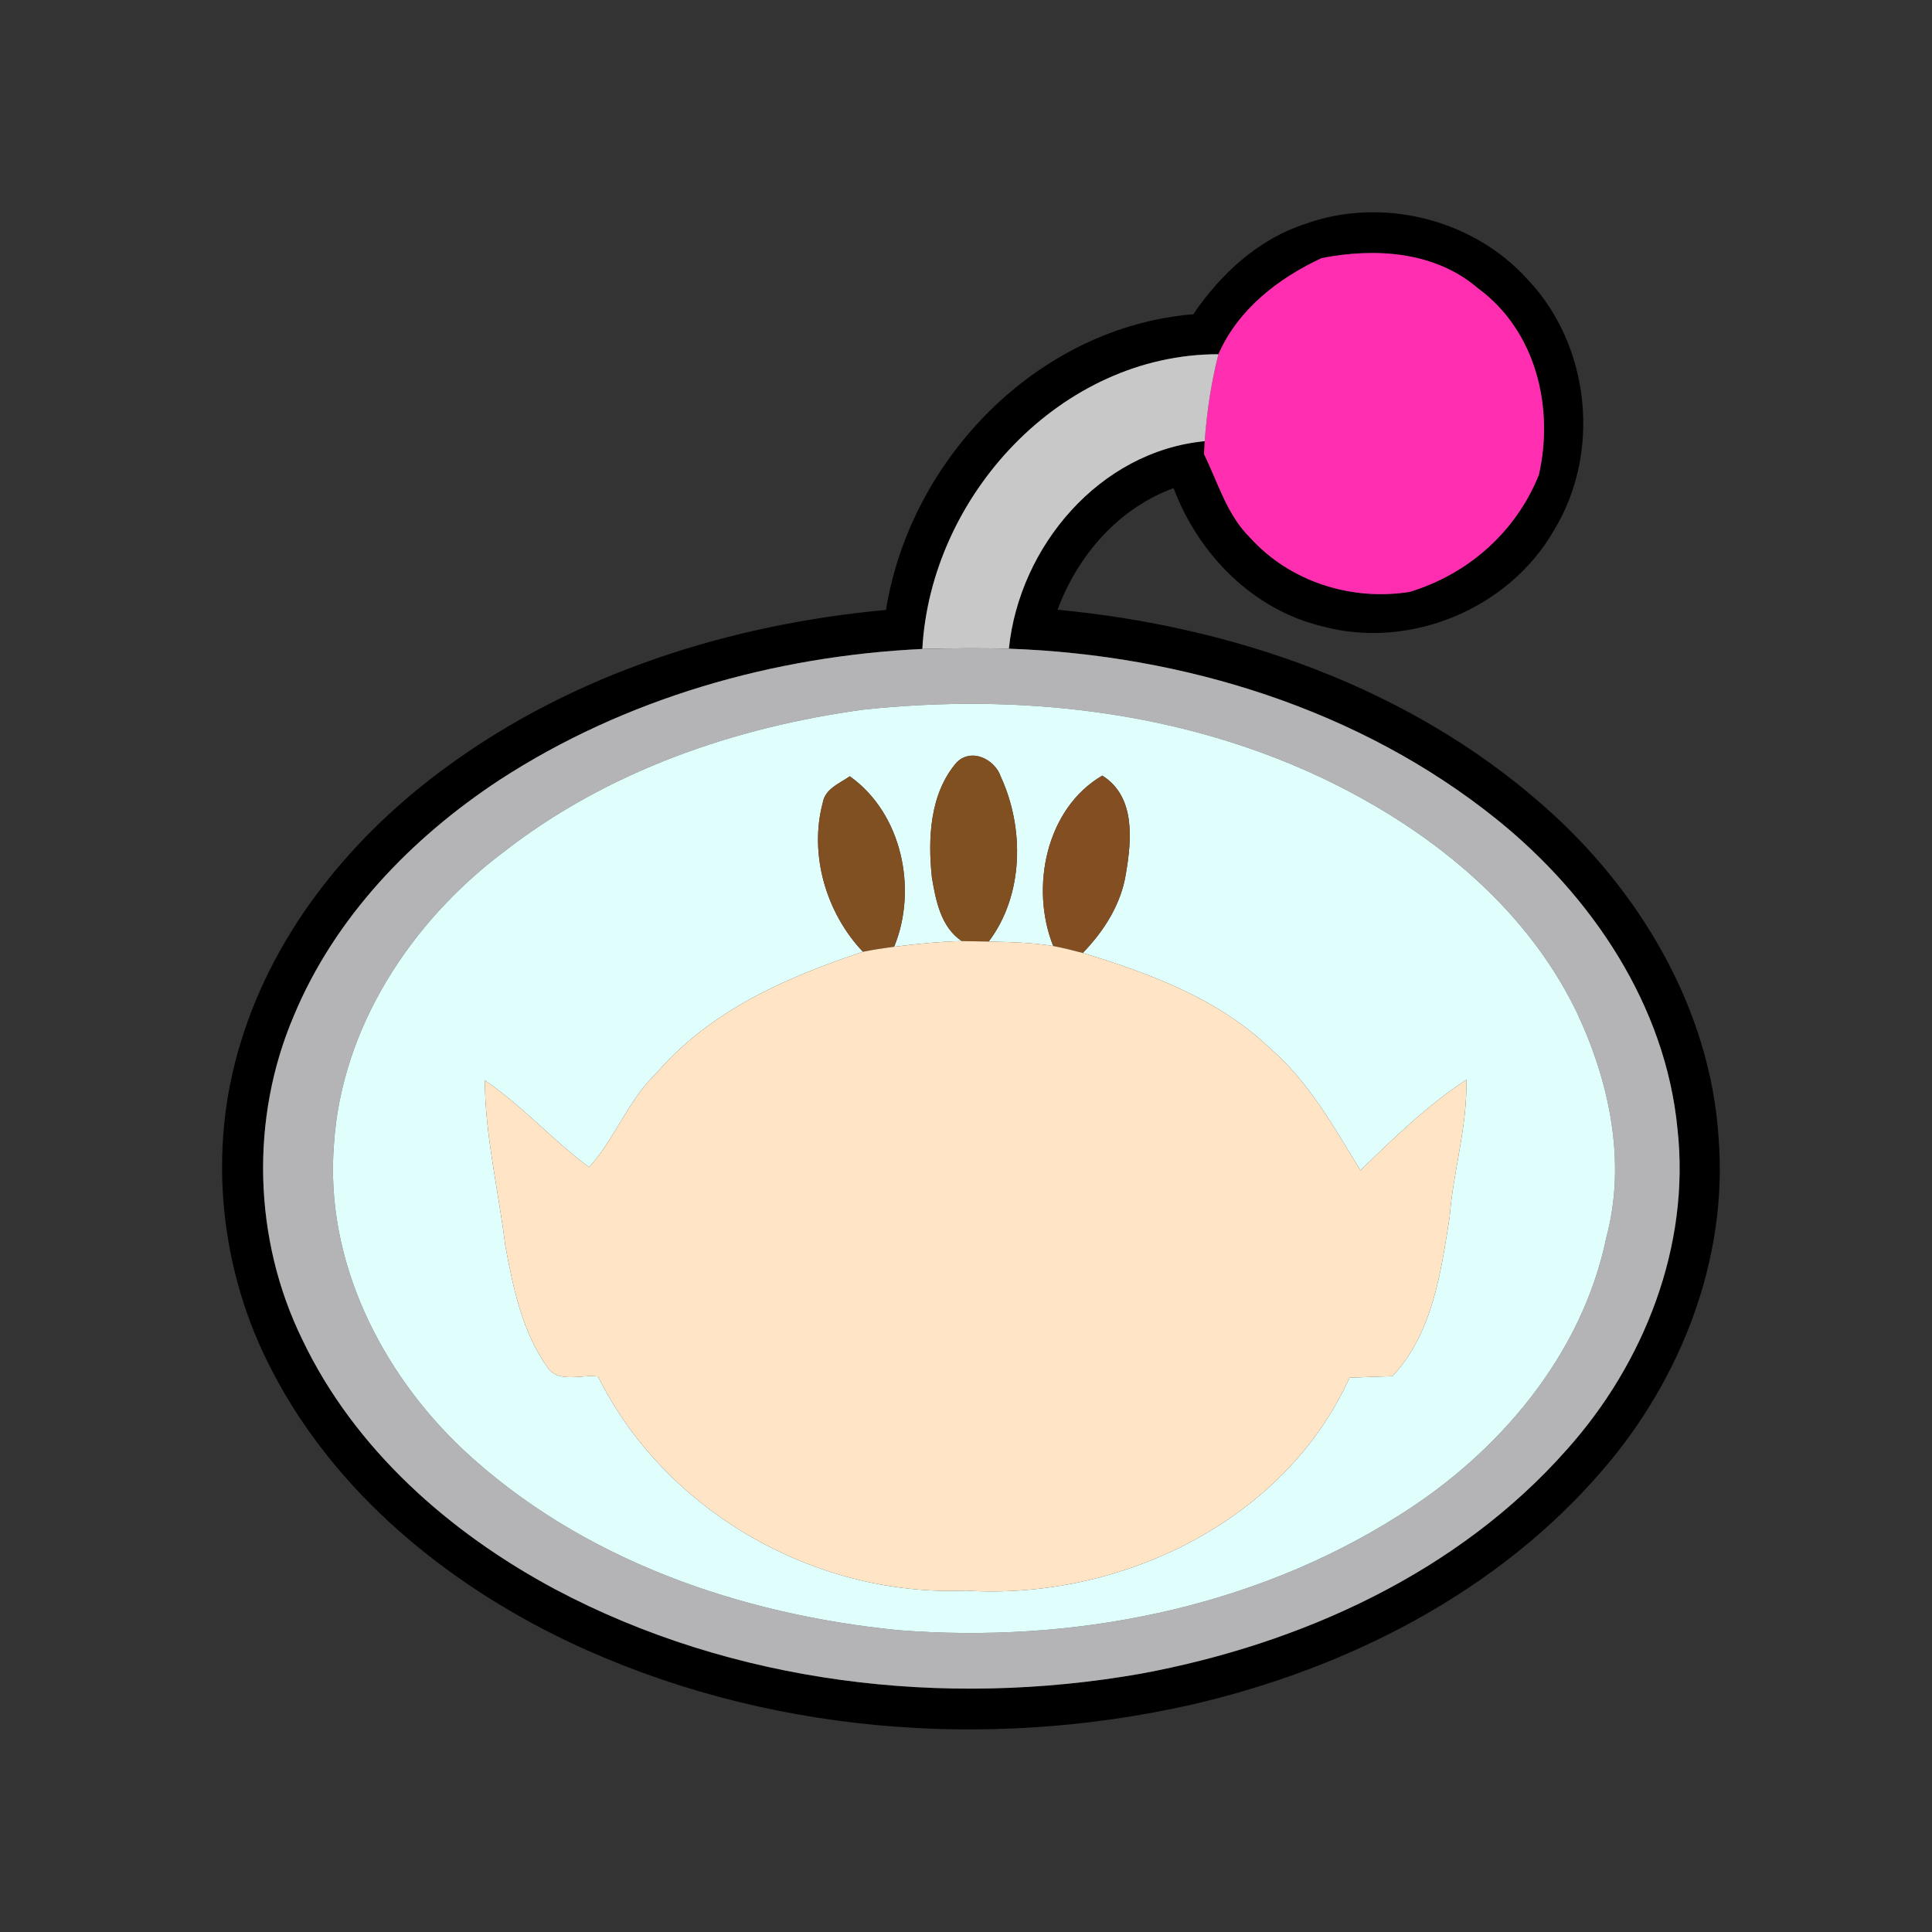 <?xml version="1.0" encoding="UTF-8" ?>
<!DOCTYPE svg PUBLIC "-//W3C//DTD SVG 1.1//EN" "http://www.w3.org/Graphics/SVG/1.1/DTD/svg11.dtd">
<svg width="200pt" height="200pt" viewBox="0 0 200 200" version="1.1" xmlns="http://www.w3.org/2000/svg">
<rect x="0" y="0" width="200" height="200" fill="#333333" stroke="none"/>
<g id="#000000ff">
<path fill="#000000" opacity="1.00" d=" M 135.12 23.18 C 143.04 20.32 152.49 22.66 158.13 28.92 C 164.63 35.74 165.78 46.89 160.85 54.92 C 156.20 63.03 145.94 67.29 136.90 64.84 C 129.69 63.13 124.05 57.36 121.49 50.53 C 115.77 52.63 111.56 57.49 109.48 63.12 C 127.65 64.84 145.83 71.14 159.68 83.32 C 169.71 92.08 177.11 104.47 177.92 117.96 C 178.85 130.36 174.03 142.70 166.02 152.04 C 155.18 164.75 139.60 172.68 123.51 176.43 C 102.08 181.30 78.91 179.42 58.95 170.00 C 46.26 163.97 34.72 154.56 28.18 141.93 C 22.73 131.57 21.44 119.07 24.93 107.88 C 28.47 96.23 36.58 86.39 46.34 79.31 C 59.51 69.69 75.58 64.62 91.72 63.14 C 94.23 47.47 107.44 33.86 123.53 32.53 C 126.36 28.36 130.25 24.76 135.12 23.18 M 136.81 26.72 C 132.32 28.81 128.17 32.02 126.13 36.67 C 109.83 36.65 96.35 51.33 95.48 67.18 C 80.08 67.91 64.69 72.30 51.71 80.74 C 42.59 86.74 34.64 94.98 30.41 105.17 C 25.88 115.78 26.22 128.30 31.29 138.66 C 36.68 149.99 46.52 158.66 57.45 164.51 C 75.88 174.30 97.71 176.86 118.15 173.25 C 134.65 170.19 150.92 162.82 162.18 150.08 C 170.21 141.13 175.00 128.94 173.65 116.84 C 172.42 104.09 164.78 92.75 154.98 84.85 C 140.78 73.41 122.50 67.79 104.44 67.15 C 105.52 56.57 113.82 46.72 124.71 45.67 C 124.69 46.00 124.66 46.68 124.64 47.02 C 126.09 49.96 127.00 53.28 129.40 55.65 C 133.52 60.22 139.89 62.24 145.94 61.27 C 151.99 59.42 156.93 55.07 159.30 49.16 C 160.90 42.16 158.99 34.24 153.02 29.86 C 148.55 26.01 142.37 25.63 136.81 26.72 Z" />
</g>
<g id="#ff2eb0ff">
<path fill="#ff2eb0" opacity="1.00" d=" M 136.81 26.72 C 142.37 25.63 148.55 26.01 153.02 29.86 C 158.99 34.24 160.90 42.16 159.30 49.16 C 156.93 55.07 151.99 59.42 145.94 61.27 C 139.89 62.24 133.52 60.22 129.40 55.65 C 127.00 53.28 126.09 49.96 124.64 47.02 C 124.66 46.68 124.69 46.00 124.71 45.67 C 124.93 42.63 125.38 39.61 126.13 36.67 C 128.17 32.02 132.32 28.81 136.81 26.72 Z" />
</g>
<g id="#c8c8c8ff">
<path fill="#c8c8c8" opacity="1.00" d=" M 95.48 67.18 C 96.35 51.33 109.83 36.65 126.13 36.67 C 125.38 39.61 124.93 42.63 124.71 45.67 C 113.82 46.72 105.52 56.57 104.44 67.15 C 101.45 67.08 98.46 67.10 95.48 67.18 Z" />
</g>
<g id="#b4b4b6ff">
<path fill="#b4b4b6" opacity="1.00" d=" M 51.71 80.74 C 64.69 72.30 80.08 67.91 95.48 67.18 C 98.46 67.10 101.45 67.08 104.44 67.15 C 122.50 67.79 140.78 73.41 154.98 84.85 C 164.78 92.75 172.42 104.09 173.65 116.84 C 175.00 128.94 170.21 141.13 162.18 150.08 C 150.92 162.82 134.65 170.19 118.15 173.25 C 97.71 176.86 75.88 174.30 57.45 164.51 C 46.52 158.66 36.68 149.99 31.29 138.66 C 26.22 128.30 25.88 115.78 30.41 105.17 C 34.64 94.98 42.59 86.74 51.71 80.74 M 89.40 73.46 C 76.03 75.27 62.82 79.85 52.11 88.22 C 42.57 95.39 35.35 106.35 34.57 118.46 C 33.61 130.43 39.40 142.02 47.97 150.09 C 60.14 161.45 76.60 167.12 92.94 168.75 C 110.87 170.17 129.56 166.58 144.86 156.85 C 155.17 150.39 163.77 140.26 166.28 128.13 C 168.39 120.31 166.61 111.95 163.21 104.76 C 157.82 93.61 147.61 85.59 136.60 80.41 C 121.94 73.55 105.36 71.76 89.40 73.46 Z" />
</g>
<g id="#e0fefbff">
<path fill="#e0fefb" opacity="1.00" d=" M 89.40 73.46 C 105.36 71.76 121.94 73.55 136.60 80.41 C 147.61 85.59 157.82 93.61 163.21 104.76 C 166.61 111.95 168.39 120.31 166.28 128.13 C 163.77 140.26 155.17 150.39 144.86 156.85 C 129.56 166.58 110.87 170.17 92.94 168.75 C 76.60 167.12 60.14 161.45 47.97 150.09 C 39.40 142.02 33.61 130.43 34.57 118.46 C 35.35 106.35 42.57 95.39 52.11 88.22 C 62.82 79.85 76.03 75.27 89.40 73.46 M 99.01 78.95 C 96.25 82.17 96.04 86.81 96.47 90.84 C 96.87 93.22 97.40 95.98 99.56 97.42 C 97.21 97.48 94.88 97.71 92.56 98.01 C 95.02 92.04 93.36 84.18 87.97 80.36 C 86.90 81.11 85.42 81.64 85.17 83.10 C 83.74 88.48 85.53 94.52 89.33 98.53 C 81.48 101.14 73.57 104.59 68.05 110.99 C 65.05 113.80 63.70 117.85 60.98 120.83 C 57.22 118.04 54.08 114.48 50.19 111.84 C 50.22 117.61 51.61 123.25 52.31 128.96 C 53.12 133.27 54.03 137.79 56.60 141.44 C 57.72 143.26 60.14 142.26 61.90 142.49 C 68.88 156.51 84.42 165.30 99.99 164.66 C 115.89 165.67 132.95 157.54 139.70 142.62 C 141.18 142.55 142.66 142.51 144.15 142.46 C 148.31 138.00 149.16 131.73 150.07 125.95 C 150.44 121.20 151.92 116.58 151.79 111.78 C 147.76 114.43 144.28 117.80 140.83 121.16 C 138.08 116.68 135.49 111.97 131.45 108.50 C 126.11 103.38 119.03 100.77 112.09 98.65 C 114.30 96.36 116.07 93.59 116.56 90.40 C 117.15 86.93 117.56 82.45 114.11 80.29 C 108.26 83.69 106.62 91.94 109.03 97.93 C 106.82 97.57 104.58 97.52 102.35 97.47 C 105.98 92.67 106.06 85.75 103.61 80.42 C 102.99 78.57 100.53 77.38 99.01 78.95 Z" />
</g>
<g id="#805021ff">
<path fill="#805021" opacity="1.00" d=" M 99.01 78.95 C 100.53 77.38 102.99 78.57 103.61 80.42 C 106.06 85.75 105.98 92.67 102.35 97.47 C 101.41 97.45 100.48 97.43 99.56 97.42 C 97.40 95.98 96.87 93.22 96.47 90.84 C 96.04 86.81 96.25 82.17 99.01 78.95 Z" />
</g>
<g id="#804f22ff">
<path fill="#804f22" opacity="1.00" d=" M 85.17 83.10 C 85.42 81.64 86.90 81.11 87.97 80.36 C 93.36 84.18 95.02 92.04 92.56 98.01 C 91.47 98.15 90.40 98.31 89.33 98.53 C 85.53 94.52 83.74 88.48 85.17 83.10 Z" />
</g>
<g id="#824e22ff">
<path fill="#824e22" opacity="1.00" d=" M 109.03 97.93 C 106.62 91.94 108.26 83.69 114.11 80.29 C 117.56 82.45 117.15 86.93 116.56 90.40 C 116.07 93.59 114.30 96.36 112.09 98.65 C 111.08 98.38 110.06 98.13 109.03 97.93 Z" />
</g>
<g id="#ffe5c5ff">
<path fill="#ffe5c5" opacity="1.00" d=" M 92.56 98.01 C 94.88 97.71 97.21 97.48 99.56 97.42 C 100.48 97.43 101.41 97.45 102.35 97.47 C 104.58 97.52 106.82 97.57 109.03 97.93 C 110.06 98.13 111.08 98.38 112.09 98.65 C 119.03 100.77 126.11 103.38 131.45 108.50 C 135.49 111.97 138.08 116.68 140.83 121.16 C 144.28 117.80 147.76 114.43 151.79 111.78 C 151.92 116.58 150.44 121.20 150.07 125.95 C 149.16 131.73 148.31 138.00 144.15 142.46 C 142.66 142.51 141.18 142.55 139.70 142.62 C 132.95 157.54 115.89 165.67 99.99 164.66 C 84.42 165.30 68.88 156.51 61.90 142.49 C 60.14 142.26 57.72 143.26 56.60 141.44 C 54.03 137.79 53.12 133.27 52.31 128.96 C 51.61 123.25 50.22 117.61 50.19 111.84 C 54.08 114.48 57.22 118.04 60.98 120.83 C 63.70 117.85 65.05 113.80 68.05 110.99 C 73.57 104.59 81.48 101.14 89.33 98.53 C 90.40 98.31 91.47 98.15 92.56 98.01 Z" />
</g>
</svg>

